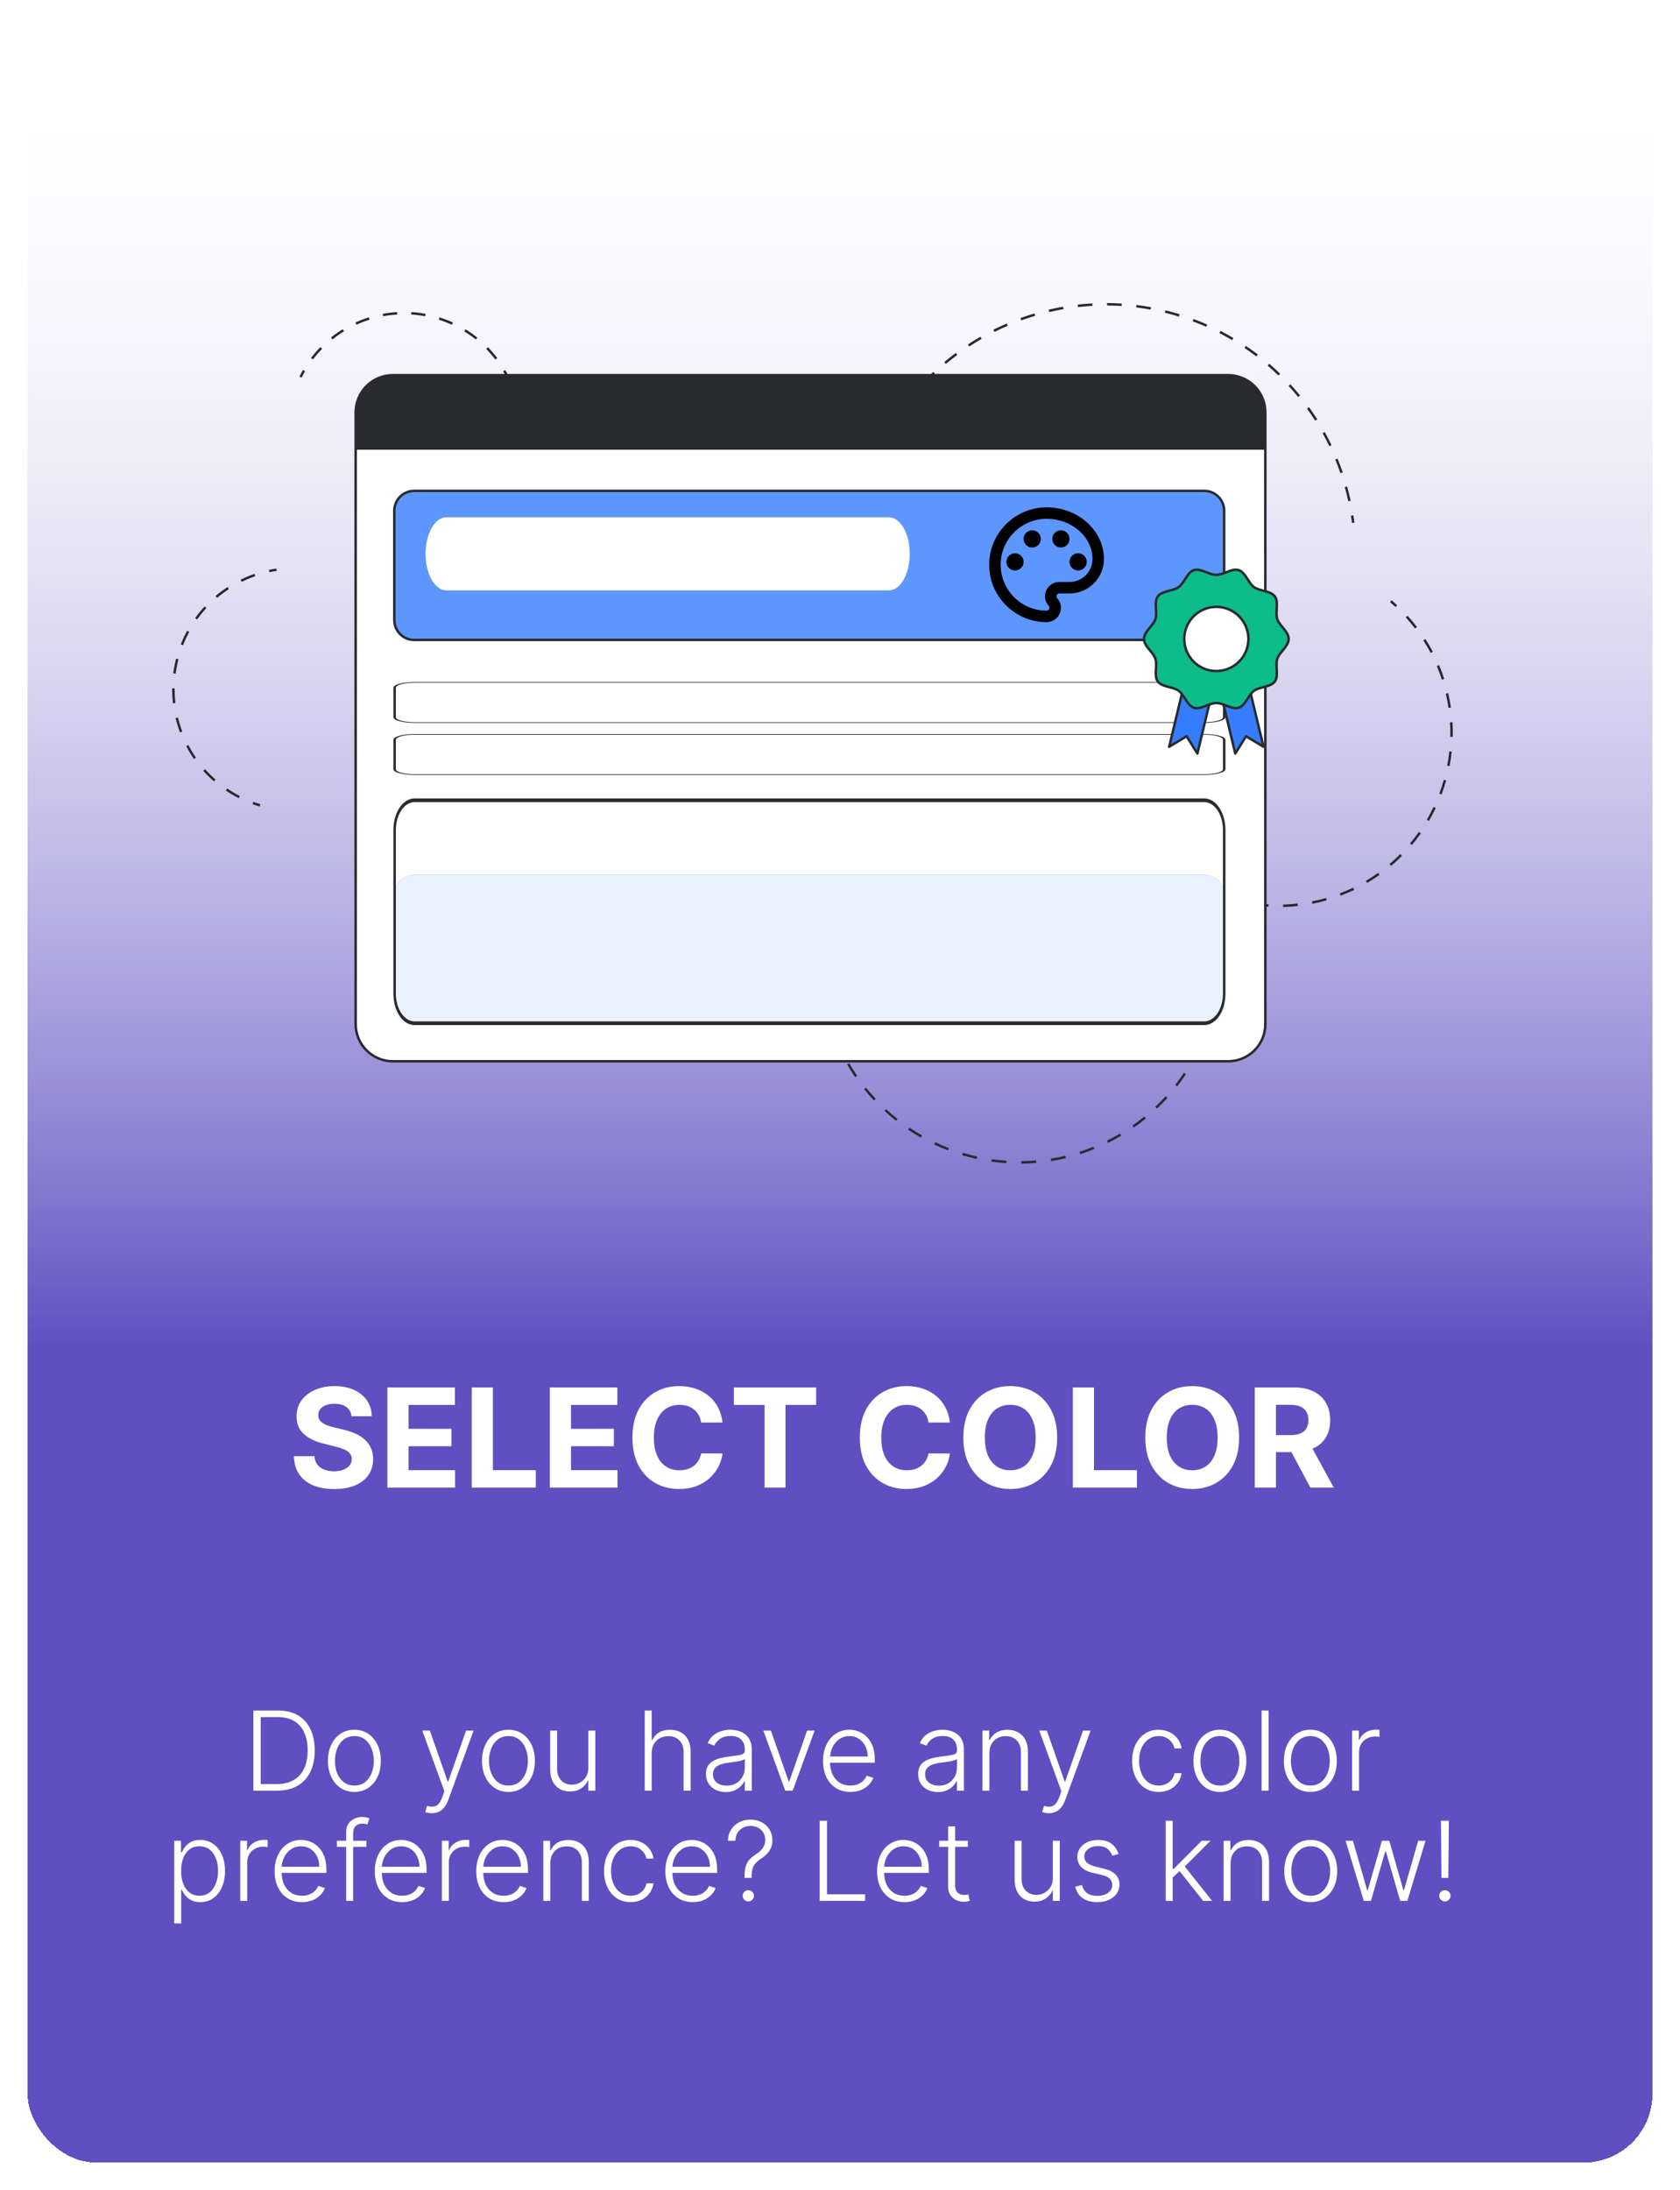 <svg width="244" height="318" viewBox="0 0 244 318" fill="none" xmlns="http://www.w3.org/2000/svg">
<g filter="url(#filter0_d_19_587)">
<rect x="4" width="236" height="310" rx="10" fill="url(#paint0_linear_19_587)" shape-rendering="crispEdges"/>
<path d="M51.051 201.638C50.995 201.065 50.751 200.62 50.32 200.303C49.889 199.985 49.304 199.827 48.566 199.827C48.064 199.827 47.64 199.898 47.294 200.04C46.949 200.177 46.683 200.369 46.499 200.615C46.319 200.861 46.229 201.141 46.229 201.453C46.219 201.714 46.274 201.941 46.392 202.135C46.515 202.329 46.683 202.497 46.897 202.639C47.11 202.777 47.356 202.897 47.635 203.001C47.914 203.101 48.213 203.186 48.53 203.257L49.837 203.57C50.471 203.712 51.054 203.901 51.584 204.138C52.114 204.375 52.574 204.666 52.962 205.011C53.35 205.357 53.651 205.764 53.864 206.233C54.082 206.702 54.193 207.239 54.198 207.845C54.193 208.735 53.966 209.507 53.516 210.161C53.071 210.809 52.427 211.313 51.584 211.673C50.746 212.028 49.735 212.206 48.551 212.206C47.377 212.206 46.354 212.026 45.483 211.666C44.617 211.306 43.94 210.774 43.452 210.068C42.969 209.358 42.716 208.48 42.692 207.433H45.668C45.701 207.921 45.841 208.328 46.087 208.655C46.338 208.977 46.672 209.221 47.088 209.386C47.51 209.547 47.986 209.628 48.516 209.628C49.037 209.628 49.489 209.552 49.872 209.401C50.261 209.249 50.561 209.038 50.774 208.768C50.987 208.499 51.094 208.188 51.094 207.838C51.094 207.511 50.997 207.237 50.803 207.014C50.613 206.792 50.334 206.602 49.965 206.446C49.6 206.29 49.153 206.148 48.622 206.02L47.038 205.622C45.812 205.324 44.844 204.857 44.134 204.223C43.423 203.589 43.071 202.734 43.075 201.659C43.071 200.778 43.305 200.009 43.779 199.351C44.257 198.693 44.913 198.179 45.746 197.81C46.579 197.44 47.526 197.256 48.587 197.256C49.666 197.256 50.609 197.44 51.413 197.81C52.223 198.179 52.853 198.693 53.303 199.351C53.752 200.009 53.985 200.771 53.999 201.638H51.051ZM56.266 212V197.455H66.067V199.99H59.341V203.456H65.563V205.991H59.341V209.464H66.096V212H56.266ZM68.512 212V197.455H71.588V209.464H77.823V212H68.512ZM79.86 212V197.455H89.661V199.99H82.935V203.456H89.157V205.991H82.935V209.464H89.689V212H79.86ZM104.94 202.547H101.829C101.772 202.144 101.656 201.787 101.481 201.474C101.306 201.157 101.081 200.887 100.806 200.665C100.532 200.442 100.214 200.272 99.855 200.153C99.499 200.035 99.114 199.976 98.697 199.976C97.944 199.976 97.288 200.163 96.73 200.537C96.171 200.906 95.738 201.446 95.43 202.156C95.122 202.862 94.968 203.719 94.968 204.727C94.968 205.764 95.122 206.635 95.43 207.341C95.742 208.046 96.178 208.579 96.737 208.939C97.295 209.299 97.942 209.479 98.676 209.479C99.088 209.479 99.469 209.424 99.819 209.315C100.174 209.206 100.489 209.048 100.764 208.839C101.038 208.626 101.266 208.368 101.445 208.065C101.63 207.762 101.758 207.417 101.829 207.028L104.94 207.043C104.859 207.71 104.658 208.354 104.336 208.974C104.019 209.59 103.59 210.142 103.051 210.629C102.516 211.112 101.876 211.496 101.133 211.78C100.394 212.059 99.559 212.199 98.626 212.199C97.329 212.199 96.168 211.905 95.146 211.318C94.128 210.731 93.323 209.881 92.731 208.768C92.144 207.656 91.85 206.309 91.85 204.727C91.85 203.141 92.149 201.792 92.745 200.679C93.342 199.566 94.151 198.719 95.174 198.136C96.197 197.549 97.347 197.256 98.626 197.256C99.469 197.256 100.25 197.374 100.97 197.611C101.694 197.848 102.336 198.193 102.894 198.648C103.453 199.098 103.908 199.649 104.258 200.303C104.613 200.956 104.84 201.704 104.94 202.547ZM106.591 199.99V197.455H118.537V199.99H114.084V212H111.044V199.99H106.591ZM137.967 202.547H134.856C134.8 202.144 134.684 201.787 134.508 201.474C134.333 201.157 134.108 200.887 133.834 200.665C133.559 200.442 133.242 200.272 132.882 200.153C132.527 200.035 132.141 199.976 131.724 199.976C130.971 199.976 130.316 200.163 129.757 200.537C129.198 200.906 128.765 201.446 128.457 202.156C128.149 202.862 127.996 203.719 127.996 204.727C127.996 205.764 128.149 206.635 128.457 207.341C128.77 208.046 129.205 208.579 129.764 208.939C130.323 209.299 130.969 209.479 131.703 209.479C132.115 209.479 132.496 209.424 132.846 209.315C133.202 209.206 133.516 209.048 133.791 208.839C134.066 208.626 134.293 208.368 134.473 208.065C134.657 207.762 134.785 207.417 134.856 207.028L137.967 207.043C137.887 207.71 137.685 208.354 137.363 208.974C137.046 209.59 136.618 210.142 136.078 210.629C135.543 211.112 134.904 211.496 134.16 211.78C133.422 212.059 132.586 212.199 131.653 212.199C130.356 212.199 129.196 211.905 128.173 211.318C127.155 210.731 126.35 209.881 125.758 208.768C125.171 207.656 124.878 206.309 124.878 204.727C124.878 203.141 125.176 201.792 125.773 200.679C126.369 199.566 127.179 198.719 128.202 198.136C129.224 197.549 130.375 197.256 131.653 197.256C132.496 197.256 133.277 197.374 133.997 197.611C134.721 197.848 135.363 198.193 135.922 198.648C136.48 199.098 136.935 199.649 137.285 200.303C137.64 200.956 137.868 201.704 137.967 202.547ZM153.539 204.727C153.539 206.313 153.238 207.663 152.637 208.776C152.04 209.888 151.226 210.738 150.194 211.325C149.166 211.908 148.011 212.199 146.728 212.199C145.435 212.199 144.275 211.905 143.248 211.318C142.22 210.731 141.408 209.881 140.812 208.768C140.215 207.656 139.917 206.309 139.917 204.727C139.917 203.141 140.215 201.792 140.812 200.679C141.408 199.566 142.22 198.719 143.248 198.136C144.275 197.549 145.435 197.256 146.728 197.256C148.011 197.256 149.166 197.549 150.194 198.136C151.226 198.719 152.04 199.566 152.637 200.679C153.238 201.792 153.539 203.141 153.539 204.727ZM150.421 204.727C150.421 203.7 150.267 202.833 149.959 202.128C149.656 201.422 149.228 200.887 148.674 200.523C148.12 200.158 147.471 199.976 146.728 199.976C145.984 199.976 145.336 200.158 144.782 200.523C144.228 200.887 143.797 201.422 143.489 202.128C143.186 202.833 143.035 203.7 143.035 204.727C143.035 205.755 143.186 206.621 143.489 207.327C143.797 208.032 144.228 208.567 144.782 208.932C145.336 209.296 145.984 209.479 146.728 209.479C147.471 209.479 148.12 209.296 148.674 208.932C149.228 208.567 149.656 208.032 149.959 207.327C150.267 206.621 150.421 205.755 150.421 204.727ZM155.817 212V197.455H158.892V209.464H165.128V212H155.817ZM179.965 204.727C179.965 206.313 179.664 207.663 179.063 208.776C178.466 209.888 177.652 210.738 176.619 211.325C175.592 211.908 174.437 212.199 173.154 212.199C171.861 212.199 170.701 211.905 169.673 211.318C168.646 210.731 167.834 209.881 167.237 208.768C166.641 207.656 166.343 206.309 166.343 204.727C166.343 203.141 166.641 201.792 167.237 200.679C167.834 199.566 168.646 198.719 169.673 198.136C170.701 197.549 171.861 197.256 173.154 197.256C174.437 197.256 175.592 197.549 176.619 198.136C177.652 198.719 178.466 199.566 179.063 200.679C179.664 201.792 179.965 203.141 179.965 204.727ZM176.847 204.727C176.847 203.7 176.693 202.833 176.385 202.128C176.082 201.422 175.654 200.887 175.1 200.523C174.546 200.158 173.897 199.976 173.154 199.976C172.41 199.976 171.762 200.158 171.208 200.523C170.654 200.887 170.223 201.422 169.915 202.128C169.612 202.833 169.46 203.7 169.46 204.727C169.46 205.755 169.612 206.621 169.915 207.327C170.223 208.032 170.654 208.567 171.208 208.932C171.762 209.296 172.41 209.479 173.154 209.479C173.897 209.479 174.546 209.296 175.1 208.932C175.654 208.567 176.082 208.032 176.385 207.327C176.693 206.621 176.847 205.755 176.847 204.727ZM182.243 212V197.455H187.981C189.08 197.455 190.017 197.651 190.794 198.044C191.575 198.432 192.169 198.984 192.577 199.699C192.988 200.409 193.194 201.245 193.194 202.206C193.194 203.172 192.986 204.003 192.569 204.699C192.153 205.39 191.549 205.92 190.758 206.29C189.972 206.659 189.021 206.844 187.903 206.844H184.061V204.372H187.406C187.993 204.372 188.481 204.292 188.869 204.131C189.257 203.97 189.546 203.728 189.736 203.406C189.93 203.084 190.027 202.684 190.027 202.206C190.027 201.723 189.93 201.316 189.736 200.984C189.546 200.653 189.255 200.402 188.862 200.232C188.474 200.056 187.984 199.969 187.392 199.969H185.318V212H182.243ZM190.098 205.381L193.713 212H190.318L186.781 205.381H190.098Z" fill="white"/>
<path d="M40.212 256H36.803V244.364H40.417C41.527 244.364 42.476 244.595 43.264 245.057C44.055 245.519 44.661 246.182 45.082 247.045C45.502 247.909 45.712 248.945 45.712 250.153C45.712 251.373 45.496 252.42 45.065 253.295C44.637 254.167 44.012 254.835 43.19 255.301C42.371 255.767 41.379 256 40.212 256ZM37.866 255.045H40.15C41.15 255.045 41.987 254.848 42.661 254.455C43.336 254.061 43.841 253.498 44.178 252.767C44.515 252.036 44.684 251.165 44.684 250.153C44.68 249.15 44.514 248.286 44.184 247.562C43.858 246.839 43.373 246.284 42.729 245.898C42.089 245.511 41.298 245.318 40.354 245.318H37.866V255.045ZM51.469 256.182C50.716 256.182 50.049 255.991 49.469 255.608C48.894 255.225 48.443 254.697 48.117 254.023C47.791 253.345 47.629 252.562 47.629 251.676C47.629 250.782 47.791 249.996 48.117 249.318C48.443 248.636 48.894 248.106 49.469 247.727C50.049 247.345 50.716 247.153 51.469 247.153C52.223 247.153 52.888 247.345 53.464 247.727C54.039 248.11 54.49 248.64 54.816 249.318C55.146 249.996 55.31 250.782 55.31 251.676C55.31 252.562 55.148 253.345 54.822 254.023C54.496 254.697 54.043 255.225 53.464 255.608C52.888 255.991 52.223 256.182 51.469 256.182ZM51.469 255.256C52.075 255.256 52.589 255.093 53.009 254.767C53.43 254.441 53.748 254.008 53.964 253.466C54.184 252.924 54.293 252.328 54.293 251.676C54.293 251.025 54.184 250.426 53.964 249.881C53.748 249.335 53.43 248.898 53.009 248.568C52.589 248.239 52.075 248.074 51.469 248.074C50.867 248.074 50.354 248.239 49.93 248.568C49.509 248.898 49.189 249.335 48.969 249.881C48.754 250.426 48.646 251.025 48.646 251.676C48.646 252.328 48.754 252.924 48.969 253.466C49.189 254.008 49.509 254.441 49.93 254.767C50.35 255.093 50.863 255.256 51.469 255.256ZM62.735 259.273C62.534 259.273 62.347 259.254 62.173 259.216C61.998 259.178 61.86 259.136 61.758 259.091L62.031 258.199C62.375 258.305 62.682 258.343 62.951 258.312C63.22 258.286 63.459 258.165 63.667 257.949C63.875 257.737 64.061 257.411 64.224 256.972L64.542 256.085L61.332 247.273H62.428L65.019 254.665H65.099L67.69 247.273H68.786L65.093 257.381C64.938 257.801 64.746 258.152 64.519 258.432C64.292 258.716 64.029 258.926 63.729 259.062C63.434 259.203 63.102 259.273 62.735 259.273ZM73.844 256.182C73.091 256.182 72.424 255.991 71.844 255.608C71.269 255.225 70.818 254.697 70.492 254.023C70.166 253.345 70.004 252.562 70.004 251.676C70.004 250.782 70.166 249.996 70.492 249.318C70.818 248.636 71.269 248.106 71.844 247.727C72.424 247.345 73.091 247.153 73.844 247.153C74.598 247.153 75.263 247.345 75.839 247.727C76.415 248.11 76.865 248.64 77.191 249.318C77.521 249.996 77.685 250.782 77.685 251.676C77.685 252.562 77.522 253.345 77.197 254.023C76.871 254.697 76.418 255.225 75.839 255.608C75.263 255.991 74.598 256.182 73.844 256.182ZM73.844 255.256C74.451 255.256 74.964 255.093 75.384 254.767C75.805 254.441 76.123 254.008 76.339 253.466C76.558 252.924 76.668 252.328 76.668 251.676C76.668 251.025 76.558 250.426 76.339 249.881C76.123 249.335 75.805 248.898 75.384 248.568C74.964 248.239 74.451 248.074 73.844 248.074C73.242 248.074 72.729 248.239 72.305 248.568C71.884 248.898 71.564 249.335 71.344 249.881C71.129 250.426 71.021 251.025 71.021 251.676C71.021 252.328 71.129 252.924 71.344 253.466C71.564 254.008 71.884 254.441 72.305 254.767C72.725 255.093 73.238 255.256 73.844 255.256ZM85.451 252.665V247.273H86.462V256H85.451V254.551H85.371C85.167 254.998 84.843 255.371 84.4 255.67C83.957 255.966 83.415 256.114 82.775 256.114C82.218 256.114 81.724 255.992 81.292 255.75C80.86 255.504 80.521 255.144 80.275 254.67C80.029 254.197 79.906 253.616 79.906 252.926V247.273H80.917V252.864C80.917 253.545 81.118 254.095 81.519 254.511C81.921 254.924 82.436 255.131 83.065 255.131C83.459 255.131 83.837 255.036 84.201 254.847C84.565 254.657 84.864 254.381 85.099 254.017C85.334 253.65 85.451 253.199 85.451 252.665ZM94.651 250.545V256H93.64V244.364H94.651V248.642H94.742C94.947 248.191 95.263 247.831 95.691 247.562C96.123 247.294 96.668 247.159 97.327 247.159C97.918 247.159 98.437 247.28 98.884 247.523C99.331 247.765 99.68 248.123 99.93 248.597C100.18 249.07 100.305 249.653 100.305 250.347V256H99.288V250.409C99.288 249.689 99.087 249.123 98.685 248.71C98.288 248.294 97.75 248.085 97.072 248.085C96.606 248.085 96.191 248.184 95.827 248.381C95.464 248.578 95.176 248.862 94.964 249.233C94.755 249.6 94.651 250.038 94.651 250.545ZM105.406 256.199C104.879 256.199 104.398 256.097 103.962 255.892C103.527 255.684 103.18 255.384 102.923 254.994C102.665 254.6 102.536 254.123 102.536 253.562C102.536 253.131 102.618 252.767 102.781 252.472C102.943 252.176 103.174 251.934 103.474 251.744C103.773 251.555 104.127 251.405 104.536 251.295C104.945 251.186 105.396 251.1 105.888 251.04C106.377 250.979 106.79 250.926 107.127 250.881C107.468 250.835 107.728 250.763 107.906 250.665C108.084 250.566 108.173 250.407 108.173 250.188V249.983C108.173 249.388 107.995 248.92 107.638 248.58C107.286 248.235 106.779 248.062 106.116 248.062C105.487 248.062 104.974 248.201 104.576 248.477C104.182 248.754 103.906 249.08 103.746 249.455L102.786 249.108C102.983 248.631 103.256 248.25 103.604 247.966C103.953 247.678 104.343 247.472 104.775 247.347C105.207 247.218 105.644 247.153 106.087 247.153C106.421 247.153 106.767 247.197 107.127 247.284C107.491 247.371 107.828 247.523 108.138 247.739C108.449 247.951 108.701 248.248 108.894 248.631C109.087 249.009 109.184 249.491 109.184 250.074V256H108.173V254.619H108.11C107.989 254.877 107.809 255.127 107.57 255.369C107.332 255.612 107.032 255.811 106.673 255.966C106.313 256.121 105.89 256.199 105.406 256.199ZM105.542 255.273C106.08 255.273 106.546 255.153 106.94 254.915C107.334 254.676 107.637 254.36 107.849 253.966C108.065 253.568 108.173 253.131 108.173 252.653V251.392C108.097 251.464 107.97 251.528 107.792 251.585C107.618 251.642 107.415 251.693 107.184 251.739C106.957 251.78 106.729 251.816 106.502 251.847C106.275 251.877 106.07 251.903 105.888 251.926C105.396 251.987 104.976 252.081 104.627 252.21C104.279 252.339 104.012 252.517 103.826 252.744C103.64 252.968 103.548 253.256 103.548 253.608C103.548 254.138 103.737 254.549 104.116 254.841C104.495 255.129 104.97 255.273 105.542 255.273ZM118.317 247.273L115.13 256H114.05L110.863 247.273H111.96L114.55 254.665H114.63L117.221 247.273H118.317ZM123.512 256.182C122.698 256.182 121.993 255.992 121.398 255.614C120.804 255.231 120.344 254.703 120.018 254.028C119.696 253.35 119.535 252.57 119.535 251.688C119.535 250.809 119.696 250.028 120.018 249.347C120.344 248.661 120.792 248.125 121.364 247.739C121.94 247.348 122.605 247.153 123.359 247.153C123.832 247.153 124.289 247.241 124.728 247.415C125.167 247.585 125.561 247.848 125.91 248.205C126.262 248.557 126.54 249.002 126.745 249.54C126.95 250.074 127.052 250.706 127.052 251.438V251.938H120.234V251.045H126.018C126.018 250.485 125.904 249.981 125.677 249.534C125.453 249.083 125.141 248.727 124.739 248.466C124.342 248.205 123.881 248.074 123.359 248.074C122.806 248.074 122.319 248.222 121.898 248.517C121.478 248.812 121.148 249.203 120.91 249.688C120.675 250.172 120.556 250.703 120.552 251.278V251.812C120.552 252.506 120.671 253.112 120.91 253.631C121.152 254.146 121.495 254.545 121.938 254.83C122.381 255.114 122.906 255.256 123.512 255.256C123.925 255.256 124.287 255.191 124.597 255.062C124.912 254.934 125.175 254.761 125.387 254.545C125.603 254.326 125.766 254.085 125.876 253.824L126.836 254.136C126.703 254.504 126.486 254.843 126.183 255.153C125.883 255.464 125.508 255.714 125.058 255.903C124.611 256.089 124.095 256.182 123.512 256.182ZM136.218 256.199C135.692 256.199 135.21 256.097 134.775 255.892C134.339 255.684 133.993 255.384 133.735 254.994C133.478 254.6 133.349 254.123 133.349 253.562C133.349 253.131 133.43 252.767 133.593 252.472C133.756 252.176 133.987 251.934 134.286 251.744C134.585 251.555 134.94 251.405 135.349 251.295C135.758 251.186 136.209 251.1 136.701 251.04C137.19 250.979 137.603 250.926 137.94 250.881C138.281 250.835 138.54 250.763 138.718 250.665C138.896 250.566 138.985 250.407 138.985 250.188V249.983C138.985 249.388 138.807 248.92 138.451 248.58C138.099 248.235 137.591 248.062 136.928 248.062C136.299 248.062 135.786 248.201 135.388 248.477C134.995 248.754 134.718 249.08 134.559 249.455L133.599 249.108C133.796 248.631 134.068 248.25 134.417 247.966C134.765 247.678 135.156 247.472 135.587 247.347C136.019 247.218 136.457 247.153 136.9 247.153C137.233 247.153 137.58 247.197 137.94 247.284C138.303 247.371 138.64 247.523 138.951 247.739C139.262 247.951 139.513 248.248 139.707 248.631C139.9 249.009 139.996 249.491 139.996 250.074V256H138.985V254.619H138.923C138.801 254.877 138.621 255.127 138.383 255.369C138.144 255.612 137.845 255.811 137.485 255.966C137.125 256.121 136.703 256.199 136.218 256.199ZM136.354 255.273C136.892 255.273 137.358 255.153 137.752 254.915C138.146 254.676 138.449 254.36 138.661 253.966C138.877 253.568 138.985 253.131 138.985 252.653V251.392C138.909 251.464 138.782 251.528 138.604 251.585C138.43 251.642 138.228 251.693 137.996 251.739C137.769 251.78 137.542 251.816 137.315 251.847C137.087 251.877 136.883 251.903 136.701 251.926C136.209 251.987 135.788 252.081 135.44 252.21C135.091 252.339 134.824 252.517 134.638 252.744C134.453 252.968 134.36 253.256 134.36 253.608C134.36 254.138 134.549 254.549 134.928 254.841C135.307 255.129 135.782 255.273 136.354 255.273ZM143.698 250.545V256H142.687V247.273H143.67V248.642H143.761C143.965 248.195 144.283 247.837 144.715 247.568C145.151 247.295 145.689 247.159 146.329 247.159C146.916 247.159 147.431 247.282 147.874 247.528C148.321 247.771 148.668 248.129 148.914 248.602C149.164 249.076 149.289 249.657 149.289 250.347V256H148.278V250.409C148.278 249.693 148.077 249.127 147.675 248.71C147.278 248.294 146.744 248.085 146.073 248.085C145.615 248.085 145.208 248.184 144.852 248.381C144.496 248.578 144.213 248.862 144.005 249.233C143.8 249.6 143.698 250.038 143.698 250.545ZM152.344 259.273C152.144 259.273 151.956 259.254 151.782 259.216C151.608 259.178 151.469 259.136 151.367 259.091L151.64 258.199C151.985 258.305 152.291 258.343 152.56 258.312C152.829 258.286 153.068 258.165 153.276 257.949C153.485 257.737 153.67 257.411 153.833 256.972L154.151 256.085L150.941 247.273H152.038L154.629 254.665H154.708L157.299 247.273H158.396L154.702 257.381C154.547 257.801 154.356 258.152 154.129 258.432C153.901 258.716 153.638 258.926 153.339 259.062C153.043 259.203 152.712 259.273 152.344 259.273ZM168.283 256.182C167.503 256.182 166.823 255.987 166.244 255.597C165.668 255.206 165.221 254.672 164.903 253.994C164.585 253.316 164.425 252.544 164.425 251.676C164.425 250.801 164.586 250.023 164.908 249.341C165.234 248.659 165.685 248.125 166.261 247.739C166.836 247.348 167.505 247.153 168.266 247.153C168.85 247.153 169.378 247.267 169.852 247.494C170.325 247.718 170.715 248.034 171.022 248.443C171.333 248.848 171.528 249.322 171.607 249.864H170.585C170.478 249.371 170.223 248.951 169.817 248.602C169.416 248.25 168.905 248.074 168.283 248.074C167.727 248.074 167.234 248.225 166.806 248.528C166.378 248.828 166.043 249.246 165.8 249.784C165.562 250.318 165.442 250.937 165.442 251.642C165.442 252.35 165.56 252.977 165.795 253.523C166.03 254.064 166.359 254.489 166.783 254.795C167.211 255.102 167.711 255.256 168.283 255.256C168.67 255.256 169.022 255.184 169.34 255.04C169.662 254.892 169.931 254.684 170.147 254.415C170.367 254.146 170.514 253.826 170.59 253.455H171.613C171.537 253.981 171.35 254.451 171.05 254.864C170.755 255.273 170.371 255.595 169.897 255.83C169.427 256.064 168.889 256.182 168.283 256.182ZM177.173 256.182C176.419 256.182 175.752 255.991 175.173 255.608C174.597 255.225 174.146 254.697 173.82 254.023C173.495 253.345 173.332 252.562 173.332 251.676C173.332 250.782 173.495 249.996 173.82 249.318C174.146 248.636 174.597 248.106 175.173 247.727C175.752 247.345 176.419 247.153 177.173 247.153C177.926 247.153 178.591 247.345 179.167 247.727C179.743 248.11 180.193 248.64 180.519 249.318C180.849 249.996 181.013 250.782 181.013 251.676C181.013 252.562 180.851 253.345 180.525 254.023C180.199 254.697 179.746 255.225 179.167 255.608C178.591 255.991 177.926 256.182 177.173 256.182ZM177.173 255.256C177.779 255.256 178.292 255.093 178.712 254.767C179.133 254.441 179.451 254.008 179.667 253.466C179.887 252.924 179.996 252.328 179.996 251.676C179.996 251.025 179.887 250.426 179.667 249.881C179.451 249.335 179.133 248.898 178.712 248.568C178.292 248.239 177.779 248.074 177.173 248.074C176.57 248.074 176.057 248.239 175.633 248.568C175.212 248.898 174.892 249.335 174.673 249.881C174.457 250.426 174.349 251.025 174.349 251.676C174.349 252.328 174.457 252.924 174.673 253.466C174.892 254.008 175.212 254.441 175.633 254.767C176.053 255.093 176.567 255.256 177.173 255.256ZM184.245 244.364V256H183.234V244.364H184.245ZM190.313 256.182C189.559 256.182 188.893 255.991 188.313 255.608C187.737 255.225 187.287 254.697 186.961 254.023C186.635 253.345 186.472 252.562 186.472 251.676C186.472 250.782 186.635 249.996 186.961 249.318C187.287 248.636 187.737 248.106 188.313 247.727C188.893 247.345 189.559 247.153 190.313 247.153C191.067 247.153 191.732 247.345 192.308 247.727C192.883 248.11 193.334 248.64 193.66 249.318C193.989 249.996 194.154 250.782 194.154 251.676C194.154 252.562 193.991 253.345 193.665 254.023C193.34 254.697 192.887 255.225 192.308 255.608C191.732 255.991 191.067 256.182 190.313 256.182ZM190.313 255.256C190.919 255.256 191.433 255.093 191.853 254.767C192.273 254.441 192.592 254.008 192.808 253.466C193.027 252.924 193.137 252.328 193.137 251.676C193.137 251.025 193.027 250.426 192.808 249.881C192.592 249.335 192.273 248.898 191.853 248.568C191.433 248.239 190.919 248.074 190.313 248.074C189.711 248.074 189.198 248.239 188.773 248.568C188.353 248.898 188.033 249.335 187.813 249.881C187.597 250.426 187.489 251.025 187.489 251.676C187.489 252.328 187.597 252.924 187.813 253.466C188.033 254.008 188.353 254.441 188.773 254.767C189.194 255.093 189.707 255.256 190.313 255.256ZM196.374 256V247.273H197.357V248.614H197.431C197.605 248.174 197.908 247.82 198.34 247.551C198.776 247.278 199.268 247.142 199.817 247.142C199.901 247.142 199.994 247.144 200.096 247.148C200.198 247.152 200.283 247.155 200.352 247.159V248.188C200.306 248.18 200.227 248.169 200.113 248.153C199.999 248.138 199.876 248.131 199.744 248.131C199.289 248.131 198.884 248.227 198.528 248.42C198.175 248.61 197.897 248.873 197.692 249.21C197.488 249.547 197.386 249.932 197.386 250.364V256H196.374ZM25.304 275.273V263.273H26.287V264.938H26.406C26.527 264.676 26.694 264.409 26.906 264.136C27.118 263.86 27.399 263.627 27.747 263.438C28.099 263.248 28.543 263.153 29.077 263.153C29.796 263.153 30.425 263.343 30.963 263.722C31.505 264.097 31.925 264.623 32.224 265.301C32.528 265.975 32.679 266.761 32.679 267.659C32.679 268.561 32.528 269.35 32.224 270.028C31.925 270.706 31.505 271.235 30.963 271.614C30.425 271.992 29.8 272.182 29.088 272.182C28.562 272.182 28.12 272.087 27.764 271.898C27.412 271.708 27.126 271.475 26.906 271.199C26.69 270.919 26.524 270.646 26.406 270.381H26.315V275.273H25.304ZM26.304 267.642C26.304 268.347 26.408 268.972 26.616 269.517C26.829 270.059 27.132 270.485 27.526 270.795C27.923 271.102 28.404 271.256 28.969 271.256C29.548 271.256 30.037 271.097 30.435 270.778C30.836 270.456 31.141 270.023 31.349 269.477C31.562 268.932 31.668 268.32 31.668 267.642C31.668 266.972 31.563 266.367 31.355 265.83C31.151 265.292 30.848 264.866 30.446 264.551C30.044 264.233 29.552 264.074 28.969 264.074C28.401 264.074 27.918 264.227 27.52 264.534C27.122 264.837 26.819 265.258 26.611 265.795C26.406 266.33 26.304 266.945 26.304 267.642ZM34.898 272V263.273H35.881V264.614H35.955C36.129 264.174 36.432 263.82 36.864 263.551C37.299 263.278 37.792 263.142 38.341 263.142C38.424 263.142 38.517 263.144 38.619 263.148C38.722 263.152 38.807 263.155 38.875 263.159V264.188C38.83 264.18 38.75 264.169 38.636 264.153C38.523 264.138 38.4 264.131 38.267 264.131C37.812 264.131 37.407 264.227 37.051 264.42C36.699 264.61 36.42 264.873 36.216 265.21C36.011 265.547 35.909 265.932 35.909 266.364V272H34.898ZM43.864 272.182C43.049 272.182 42.345 271.992 41.75 271.614C41.155 271.231 40.695 270.703 40.369 270.028C40.047 269.35 39.886 268.57 39.886 267.688C39.886 266.809 40.047 266.028 40.369 265.347C40.695 264.661 41.144 264.125 41.716 263.739C42.292 263.348 42.956 263.153 43.71 263.153C44.184 263.153 44.64 263.241 45.08 263.415C45.519 263.585 45.913 263.848 46.261 264.205C46.614 264.557 46.892 265.002 47.097 265.54C47.301 266.074 47.403 266.706 47.403 267.438V267.938H40.585V267.045H46.369C46.369 266.485 46.256 265.981 46.028 265.534C45.805 265.083 45.492 264.727 45.091 264.466C44.693 264.205 44.233 264.074 43.71 264.074C43.157 264.074 42.67 264.222 42.25 264.517C41.83 264.812 41.5 265.203 41.261 265.688C41.026 266.172 40.907 266.703 40.903 267.278V267.812C40.903 268.506 41.023 269.112 41.261 269.631C41.504 270.146 41.847 270.545 42.29 270.83C42.733 271.114 43.258 271.256 43.864 271.256C44.276 271.256 44.638 271.191 44.949 271.062C45.263 270.934 45.526 270.761 45.739 270.545C45.955 270.326 46.117 270.085 46.227 269.824L47.188 270.136C47.055 270.504 46.837 270.843 46.534 271.153C46.235 271.464 45.86 271.714 45.409 271.903C44.962 272.089 44.447 272.182 43.864 272.182ZM53.223 263.273V264.153H48.933V263.273H53.223ZM50.274 272V261.994C50.274 261.525 50.382 261.129 50.598 260.807C50.818 260.485 51.104 260.241 51.456 260.074C51.808 259.907 52.181 259.824 52.575 259.824C52.84 259.824 53.06 259.847 53.234 259.892C53.412 259.934 53.553 259.975 53.655 260.017L53.359 260.903C53.284 260.881 53.191 260.854 53.081 260.824C52.971 260.794 52.833 260.778 52.666 260.778C52.227 260.778 51.888 260.902 51.649 261.148C51.41 261.394 51.291 261.746 51.291 262.205L51.285 272H50.274ZM58.41 272.182C57.596 272.182 56.892 271.992 56.297 271.614C55.702 271.231 55.242 270.703 54.916 270.028C54.594 269.35 54.433 268.57 54.433 267.688C54.433 266.809 54.594 266.028 54.916 265.347C55.242 264.661 55.691 264.125 56.263 263.739C56.839 263.348 57.503 263.153 58.257 263.153C58.731 263.153 59.187 263.241 59.626 263.415C60.066 263.585 60.46 263.848 60.808 264.205C61.16 264.557 61.439 265.002 61.644 265.54C61.848 266.074 61.95 266.706 61.95 267.438V267.938H55.132V267.045H60.916C60.916 266.485 60.803 265.981 60.575 265.534C60.352 265.083 60.039 264.727 59.638 264.466C59.24 264.205 58.78 264.074 58.257 264.074C57.704 264.074 57.217 264.222 56.797 264.517C56.376 264.812 56.047 265.203 55.808 265.688C55.573 266.172 55.454 266.703 55.45 267.278V267.812C55.45 268.506 55.57 269.112 55.808 269.631C56.051 270.146 56.394 270.545 56.837 270.83C57.28 271.114 57.804 271.256 58.41 271.256C58.823 271.256 59.185 271.191 59.496 271.062C59.81 270.934 60.073 270.761 60.285 270.545C60.501 270.326 60.664 270.085 60.774 269.824L61.734 270.136C61.602 270.504 61.384 270.843 61.081 271.153C60.782 271.464 60.407 271.714 59.956 271.903C59.509 272.089 58.994 272.182 58.41 272.182ZM64.179 272V263.273H65.162V264.614H65.236C65.41 264.174 65.713 263.82 66.145 263.551C66.581 263.278 67.073 263.142 67.622 263.142C67.706 263.142 67.798 263.144 67.901 263.148C68.003 263.152 68.088 263.155 68.156 263.159V264.188C68.111 264.18 68.031 264.169 67.918 264.153C67.804 264.138 67.681 264.131 67.548 264.131C67.094 264.131 66.688 264.227 66.332 264.42C65.98 264.61 65.702 264.873 65.497 265.21C65.293 265.547 65.19 265.932 65.19 266.364V272H64.179ZM73.145 272.182C72.331 272.182 71.626 271.992 71.031 271.614C70.437 271.231 69.976 270.703 69.651 270.028C69.329 269.35 69.168 268.57 69.168 267.688C69.168 266.809 69.329 266.028 69.651 265.347C69.976 264.661 70.425 264.125 70.997 263.739C71.573 263.348 72.238 263.153 72.992 263.153C73.465 263.153 73.921 263.241 74.361 263.415C74.8 263.585 75.194 263.848 75.543 264.205C75.895 264.557 76.173 265.002 76.378 265.54C76.582 266.074 76.685 266.706 76.685 267.438V267.938H69.867V267.045H75.651C75.651 266.485 75.537 265.981 75.31 265.534C75.086 265.083 74.774 264.727 74.372 264.466C73.974 264.205 73.514 264.074 72.992 264.074C72.438 264.074 71.952 264.222 71.531 264.517C71.111 264.812 70.781 265.203 70.543 265.688C70.308 266.172 70.188 266.703 70.185 267.278V267.812C70.185 268.506 70.304 269.112 70.543 269.631C70.785 270.146 71.128 270.545 71.571 270.83C72.014 271.114 72.539 271.256 73.145 271.256C73.558 271.256 73.919 271.191 74.23 271.062C74.544 270.934 74.808 270.761 75.02 270.545C75.236 270.326 75.399 270.085 75.508 269.824L76.469 270.136C76.336 270.504 76.118 270.843 75.815 271.153C75.516 271.464 75.141 271.714 74.69 271.903C74.243 272.089 73.728 272.182 73.145 272.182ZM79.925 266.545V272H78.913V263.273H79.896V264.642H79.987C80.192 264.195 80.51 263.837 80.942 263.568C81.377 263.295 81.915 263.159 82.555 263.159C83.142 263.159 83.658 263.282 84.101 263.528C84.548 263.771 84.894 264.129 85.141 264.602C85.391 265.076 85.516 265.657 85.516 266.347V272H84.504V266.409C84.504 265.693 84.303 265.127 83.902 264.71C83.504 264.294 82.97 264.085 82.3 264.085C81.841 264.085 81.434 264.184 81.078 264.381C80.722 264.578 80.44 264.862 80.231 265.233C80.027 265.6 79.925 266.038 79.925 266.545ZM91.588 272.182C90.808 272.182 90.128 271.987 89.548 271.597C88.972 271.206 88.526 270.672 88.207 269.994C87.889 269.316 87.73 268.544 87.73 267.676C87.73 266.801 87.891 266.023 88.213 265.341C88.539 264.659 88.99 264.125 89.565 263.739C90.141 263.348 90.81 263.153 91.571 263.153C92.154 263.153 92.683 263.267 93.156 263.494C93.63 263.718 94.02 264.034 94.327 264.443C94.637 264.848 94.832 265.322 94.912 265.864H93.889C93.783 265.371 93.528 264.951 93.122 264.602C92.721 264.25 92.209 264.074 91.588 264.074C91.031 264.074 90.539 264.225 90.111 264.528C89.683 264.828 89.347 265.246 89.105 265.784C88.867 266.318 88.747 266.937 88.747 267.642C88.747 268.35 88.865 268.977 89.099 269.523C89.334 270.064 89.664 270.489 90.088 270.795C90.516 271.102 91.016 271.256 91.588 271.256C91.974 271.256 92.327 271.184 92.645 271.04C92.967 270.892 93.236 270.684 93.452 270.415C93.671 270.146 93.819 269.826 93.895 269.455H94.918C94.842 269.981 94.654 270.451 94.355 270.864C94.06 271.273 93.675 271.595 93.202 271.83C92.732 272.064 92.194 272.182 91.588 272.182ZM100.614 272.182C99.799 272.182 99.095 271.992 98.5 271.614C97.905 271.231 97.445 270.703 97.119 270.028C96.797 269.35 96.636 268.57 96.636 267.688C96.636 266.809 96.797 266.028 97.119 265.347C97.445 264.661 97.894 264.125 98.466 263.739C99.042 263.348 99.706 263.153 100.46 263.153C100.934 263.153 101.39 263.241 101.83 263.415C102.269 263.585 102.663 263.848 103.011 264.205C103.364 264.557 103.642 265.002 103.847 265.54C104.051 266.074 104.153 266.706 104.153 267.438V267.938H97.335V267.045H103.119C103.119 266.485 103.006 265.981 102.778 265.534C102.555 265.083 102.242 264.727 101.841 264.466C101.443 264.205 100.983 264.074 100.46 264.074C99.907 264.074 99.421 264.222 99 264.517C98.579 264.812 98.25 265.203 98.011 265.688C97.776 266.172 97.657 266.703 97.653 267.278V267.812C97.653 268.506 97.773 269.112 98.011 269.631C98.254 270.146 98.597 270.545 99.04 270.83C99.483 271.114 100.008 271.256 100.614 271.256C101.027 271.256 101.388 271.191 101.699 271.062C102.013 270.934 102.277 270.761 102.489 270.545C102.705 270.326 102.867 270.085 102.977 269.824L103.938 270.136C103.805 270.504 103.587 270.843 103.284 271.153C102.985 271.464 102.61 271.714 102.159 271.903C101.712 272.089 101.197 272.182 100.614 272.182ZM108.138 268.665V268.358C108.142 267.759 108.208 267.273 108.337 266.898C108.465 266.523 108.655 266.206 108.905 265.949C109.159 265.687 109.473 265.437 109.848 265.199C110.128 265.017 110.363 264.826 110.553 264.625C110.746 264.42 110.892 264.197 110.99 263.955C111.092 263.708 111.143 263.441 111.143 263.153C111.143 262.744 111.047 262.386 110.854 262.08C110.664 261.773 110.407 261.536 110.081 261.369C109.755 261.199 109.393 261.114 108.996 261.114C108.617 261.114 108.263 261.197 107.933 261.364C107.607 261.527 107.34 261.769 107.132 262.091C106.928 262.409 106.816 262.803 106.797 263.273H105.723C105.742 262.648 105.897 262.106 106.189 261.648C106.481 261.189 106.871 260.835 107.359 260.585C107.848 260.331 108.393 260.205 108.996 260.205C109.625 260.205 110.178 260.335 110.655 260.597C111.132 260.854 111.505 261.208 111.774 261.659C112.043 262.106 112.178 262.619 112.178 263.199C112.178 263.581 112.117 263.93 111.996 264.244C111.875 264.559 111.693 264.848 111.45 265.114C111.212 265.379 110.912 265.629 110.553 265.864C110.212 266.091 109.941 266.316 109.74 266.54C109.539 266.763 109.395 267.019 109.308 267.307C109.221 267.591 109.174 267.941 109.166 268.358V268.665H108.138ZM108.683 272.085C108.46 272.085 108.267 272.006 108.104 271.847C107.945 271.684 107.865 271.491 107.865 271.267C107.865 271.04 107.945 270.847 108.104 270.688C108.267 270.528 108.46 270.449 108.683 270.449C108.907 270.449 109.098 270.528 109.257 270.688C109.42 270.847 109.501 271.04 109.501 271.267C109.501 271.415 109.464 271.551 109.388 271.676C109.316 271.801 109.217 271.902 109.092 271.977C108.971 272.049 108.835 272.085 108.683 272.085ZM119.045 272V260.364H120.108V271.045H125.653V272H119.045ZM131.364 272.182C130.549 272.182 129.845 271.992 129.25 271.614C128.655 271.231 128.195 270.703 127.869 270.028C127.547 269.35 127.386 268.57 127.386 267.688C127.386 266.809 127.547 266.028 127.869 265.347C128.195 264.661 128.644 264.125 129.216 263.739C129.792 263.348 130.456 263.153 131.21 263.153C131.684 263.153 132.14 263.241 132.58 263.415C133.019 263.585 133.413 263.848 133.761 264.205C134.114 264.557 134.392 265.002 134.597 265.54C134.801 266.074 134.903 266.706 134.903 267.438V267.938H128.085V267.045H133.869C133.869 266.485 133.756 265.981 133.528 265.534C133.305 265.083 132.992 264.727 132.591 264.466C132.193 264.205 131.733 264.074 131.21 264.074C130.657 264.074 130.17 264.222 129.75 264.517C129.33 264.812 129 265.203 128.761 265.688C128.527 266.172 128.407 266.703 128.403 267.278V267.812C128.403 268.506 128.523 269.112 128.761 269.631C129.004 270.146 129.347 270.545 129.79 270.83C130.233 271.114 130.758 271.256 131.364 271.256C131.777 271.256 132.138 271.191 132.449 271.062C132.763 270.934 133.027 270.761 133.239 270.545C133.455 270.326 133.617 270.085 133.727 269.824L134.688 270.136C134.555 270.504 134.337 270.843 134.034 271.153C133.735 271.464 133.36 271.714 132.909 271.903C132.462 272.089 131.947 272.182 131.364 272.182ZM140.57 263.273V264.153H136.405V263.273H140.57ZM137.706 261.182H138.723V269.722C138.723 270.085 138.786 270.371 138.911 270.58C139.036 270.784 139.198 270.93 139.399 271.017C139.6 271.1 139.814 271.142 140.041 271.142C140.174 271.142 140.287 271.134 140.382 271.119C140.477 271.1 140.56 271.081 140.632 271.062L140.848 271.977C140.75 272.015 140.628 272.049 140.484 272.08C140.34 272.114 140.162 272.131 139.95 272.131C139.579 272.131 139.221 272.049 138.876 271.886C138.536 271.723 138.255 271.481 138.036 271.159C137.816 270.837 137.706 270.438 137.706 269.96V261.182ZM152.912 268.665V263.273H153.923V272H152.912V270.551H152.832C152.628 270.998 152.304 271.371 151.861 271.67C151.418 271.966 150.876 272.114 150.236 272.114C149.679 272.114 149.185 271.992 148.753 271.75C148.321 271.504 147.982 271.144 147.736 270.67C147.49 270.197 147.366 269.616 147.366 268.926V263.273H148.378V268.864C148.378 269.545 148.579 270.095 148.98 270.511C149.382 270.924 149.897 271.131 150.526 271.131C150.92 271.131 151.298 271.036 151.662 270.847C152.026 270.657 152.325 270.381 152.56 270.017C152.795 269.65 152.912 269.199 152.912 268.665ZM162.464 265.188L161.538 265.449C161.447 265.187 161.319 264.951 161.152 264.739C160.985 264.527 160.768 264.358 160.499 264.233C160.233 264.108 159.904 264.045 159.51 264.045C158.919 264.045 158.434 264.186 158.055 264.466C157.677 264.746 157.487 265.108 157.487 265.551C157.487 265.926 157.616 266.231 157.874 266.466C158.135 266.697 158.536 266.881 159.078 267.017L160.396 267.341C161.127 267.519 161.675 267.801 162.038 268.188C162.406 268.574 162.589 269.059 162.589 269.642C162.589 270.134 162.453 270.572 162.18 270.955C161.908 271.337 161.527 271.638 161.038 271.858C160.554 272.074 159.991 272.182 159.351 272.182C158.499 272.182 157.796 271.991 157.243 271.608C156.69 271.222 156.336 270.665 156.18 269.938L157.152 269.699C157.277 270.218 157.521 270.61 157.885 270.875C158.252 271.14 158.735 271.273 159.334 271.273C160.004 271.273 160.54 271.123 160.942 270.824C161.343 270.521 161.544 270.142 161.544 269.688C161.544 269.335 161.427 269.04 161.192 268.801C160.957 268.559 160.601 268.381 160.124 268.267L158.697 267.926C157.94 267.744 157.379 267.456 157.016 267.062C156.652 266.669 156.47 266.18 156.47 265.597C156.47 265.116 156.601 264.693 156.862 264.33C157.124 263.962 157.483 263.674 157.942 263.466C158.4 263.258 158.923 263.153 159.51 263.153C160.309 263.153 160.947 263.335 161.425 263.699C161.906 264.059 162.252 264.555 162.464 265.188ZM170.224 268.705L170.213 267.381H170.44L174.531 263.273H175.81L171.77 267.318L171.679 267.335L170.224 268.705ZM169.304 272V260.364H170.315V272H169.304ZM174.741 272L171.196 267.517L171.923 266.818L176.037 272H174.741ZM178.722 266.545V272H177.71V263.273H178.693V264.642H178.784C178.989 264.195 179.307 263.837 179.739 263.568C180.174 263.295 180.712 263.159 181.352 263.159C181.939 263.159 182.455 263.282 182.898 263.528C183.345 263.771 183.691 264.129 183.938 264.602C184.188 265.076 184.312 265.657 184.312 266.347V272H183.301V266.409C183.301 265.693 183.1 265.127 182.699 264.71C182.301 264.294 181.767 264.085 181.097 264.085C180.638 264.085 180.231 264.184 179.875 264.381C179.519 264.578 179.237 264.862 179.028 265.233C178.824 265.6 178.722 266.038 178.722 266.545ZM190.368 272.182C189.614 272.182 188.947 271.991 188.368 271.608C187.792 271.225 187.341 270.697 187.016 270.023C186.69 269.345 186.527 268.562 186.527 267.676C186.527 266.782 186.69 265.996 187.016 265.318C187.341 264.636 187.792 264.106 188.368 263.727C188.947 263.345 189.614 263.153 190.368 263.153C191.122 263.153 191.786 263.345 192.362 263.727C192.938 264.11 193.389 264.64 193.714 265.318C194.044 265.996 194.209 266.782 194.209 267.676C194.209 268.562 194.046 269.345 193.72 270.023C193.394 270.697 192.942 271.225 192.362 271.608C191.786 271.991 191.122 272.182 190.368 272.182ZM190.368 271.256C190.974 271.256 191.487 271.093 191.908 270.767C192.328 270.441 192.646 270.008 192.862 269.466C193.082 268.924 193.192 268.328 193.192 267.676C193.192 267.025 193.082 266.426 192.862 265.881C192.646 265.335 192.328 264.898 191.908 264.568C191.487 264.239 190.974 264.074 190.368 264.074C189.766 264.074 189.252 264.239 188.828 264.568C188.408 264.898 188.088 265.335 187.868 265.881C187.652 266.426 187.544 267.025 187.544 267.676C187.544 268.328 187.652 268.924 187.868 269.466C188.088 270.008 188.408 270.441 188.828 270.767C189.249 271.093 189.762 271.256 190.368 271.256ZM198.07 272L195.433 263.273H196.501L198.57 270.472H198.643L200.706 263.273H201.78L203.825 270.455H203.905L205.973 263.273H207.041L204.405 272H203.359L201.291 264.847H201.183L199.115 272H198.07ZM210.428 260.364L210.354 268.665H209.354L209.28 260.364H210.428ZM209.854 272.085C209.63 272.085 209.437 272.006 209.274 271.847C209.115 271.684 209.036 271.491 209.036 271.267C209.036 271.04 209.115 270.847 209.274 270.688C209.437 270.528 209.63 270.449 209.854 270.449C210.077 270.449 210.268 270.528 210.428 270.688C210.59 270.847 210.672 271.04 210.672 271.267C210.672 271.415 210.634 271.551 210.558 271.676C210.486 271.801 210.388 271.902 210.263 271.977C210.142 272.049 210.005 272.085 209.854 272.085Z" fill="white"/>
<path d="M107.725 81.431C107.599 81.431 107.478 81.481 107.389 81.57C107.3 81.659 107.25 81.78 107.25 81.906V89.062C107.25 89.325 107.463 89.537 107.725 89.537C107.844 89.537 107.944 89.5 108.025 89.438L109.219 88.469L110.256 90.731C110.338 90.9 110.506 91 110.688 91C110.756 91 110.825 91 110.894 90.95L112.619 90.15C112.856 90.037 112.969 89.75 112.844 89.519L111.8 87.25L113.306 86.969C113.41 86.942 113.503 86.885 113.575 86.806C113.744 86.606 113.719 86.312 113.5 86.131L108.038 81.537L108.031 81.544C107.946 81.471 107.837 81.431 107.725 81.431ZM110.375 82.25V81H113.5V82.25H110.375ZM109.644 78.975L111.413 77.206L112.294 78.088L110.525 79.856L109.644 78.975ZM107.25 76H108.5V79.125H107.25V76ZM103.456 85.162L105.225 83.394L106.106 84.275L104.338 86.044L103.456 85.162ZM103.456 78.088L104.338 77.206L106.106 78.975L105.225 79.856L103.456 78.088ZM105.375 82.25H102.25V81H105.375V82.25Z" fill="#433F4C"/>
<path d="M176.417 141.98L176.065 141.905C176.139 141.557 176.207 141.203 176.267 140.852L176.622 140.913C176.56 141.268 176.491 141.627 176.417 141.98Z" fill="#292A2E"/>
<path d="M148.336 164.956L148.333 164.596C149.047 164.59 149.769 164.557 150.481 164.497L150.511 164.856C149.791 164.916 149.059 164.95 148.336 164.956ZM146.159 164.891C145.438 164.842 144.71 164.765 143.993 164.664L144.044 164.308C144.752 164.409 145.472 164.484 146.184 164.532L146.159 164.891ZM152.672 164.592L152.615 164.237C153.319 164.124 154.029 163.982 154.723 163.815L154.807 164.165C154.103 164.334 153.385 164.477 152.672 164.592ZM141.85 164.277C141.142 164.122 140.433 163.939 139.742 163.732L139.845 163.388C140.528 163.592 141.228 163.773 141.927 163.926L141.85 164.277ZM156.904 163.578L156.793 163.237C157.472 163.019 158.152 162.772 158.815 162.503L158.95 162.836C158.279 163.108 157.59 163.358 156.904 163.578ZM137.68 163.031C137.004 162.772 136.33 162.484 135.676 162.175L135.83 161.85C136.475 162.156 137.141 162.439 137.808 162.695L137.68 163.031ZM160.936 161.941L160.776 161.619C161.415 161.302 162.05 160.956 162.664 160.591L162.847 160.9C162.226 161.27 161.583 161.619 160.936 161.941H160.936ZM133.744 161.171C133.115 160.814 132.492 160.428 131.891 160.023L132.092 159.725C132.686 160.124 133.3 160.506 133.92 160.858L133.744 161.171ZM164.678 159.719L164.472 159.425C165.058 159.015 165.635 158.58 166.187 158.127L166.415 158.406C165.855 158.863 165.271 159.305 164.678 159.719H164.678ZM130.133 158.739C129.566 158.291 129.008 157.816 128.475 157.326L128.719 157.061C129.245 157.545 129.796 158.014 130.355 158.457L130.133 158.739ZM168.048 156.965L167.8 156.705C168.318 156.213 168.823 155.695 169.303 155.166L169.569 155.407C169.084 155.943 168.572 156.467 168.048 156.965ZM126.928 155.793C126.434 155.265 125.953 154.711 125.5 154.148L125.781 153.923C126.228 154.479 126.702 155.026 127.19 155.547L126.928 155.793ZM170.97 153.739L170.686 153.518C171.124 152.954 171.546 152.367 171.94 151.771L172.24 151.97C171.841 152.572 171.413 153.167 170.97 153.739L170.97 153.739ZM124.2 152.402C123.79 151.806 123.397 151.188 123.033 150.563L123.344 150.382C123.703 150.999 124.091 151.61 124.496 152.198L124.2 152.402ZM173.373 150.11L173.059 149.935C173.408 149.312 173.736 148.667 174.037 148.019L174.363 148.17C174.059 148.826 173.726 149.479 173.373 150.11ZM122.007 148.643C121.69 147.992 121.394 147.322 121.127 146.651L121.462 146.518C121.725 147.181 122.017 147.843 122.33 148.485L122.007 148.643ZM175.202 146.161L174.866 146.035C175.115 145.368 175.343 144.681 175.542 143.994L175.888 144.095C175.686 144.789 175.455 145.484 175.202 146.16V146.161Z" fill="#292A2E"/>
<path d="M120.396 144.583C120.288 144.239 120.186 143.888 120.092 143.539L120.439 143.445C120.532 143.789 120.633 144.135 120.739 144.475L120.396 144.583Z" fill="#292A2E"/>
<path d="M37.712 113.106C37.364 113.003 37.016 112.888 36.677 112.765L36.799 112.427C37.132 112.548 37.473 112.661 37.814 112.761L37.712 113.106Z" fill="#292A2E"/>
<path d="M34.675 111.896C34.026 111.566 33.399 111.195 32.796 110.787L32.997 110.49C33.588 110.889 34.203 111.252 34.838 111.576L34.675 111.896ZM31.068 109.455C30.521 108.976 30.003 108.463 29.518 107.92L29.787 107.68C30.262 108.212 30.769 108.715 31.305 109.184L31.068 109.455ZM28.169 106.206C27.755 105.608 27.377 104.985 27.039 104.341L27.357 104.174C27.689 104.805 28.058 105.415 28.464 106.002L28.169 106.206ZM26.145 102.352C25.887 101.671 25.672 100.975 25.5 100.268L25.85 100.184C26.018 100.876 26.229 101.558 26.481 102.225L26.145 102.352ZM25.117 98.122C25.04 97.451 25 96.776 25 96.101V95.944L25.36 95.947V96.101C25.36 96.763 25.398 97.424 25.474 98.081L25.117 98.122ZM25.513 93.816L25.156 93.768C25.253 93.047 25.393 92.332 25.577 91.628L25.925 91.718C25.745 92.408 25.607 93.109 25.512 93.816H25.513ZM26.587 89.687L26.253 89.555C26.52 88.878 26.829 88.218 27.178 87.579L27.493 87.751C27.152 88.377 26.849 89.024 26.587 89.687ZM28.631 85.943L28.339 85.733C28.764 85.142 29.225 84.578 29.72 84.044L29.983 84.288C29.499 84.812 29.047 85.364 28.631 85.943ZM31.529 82.814L31.297 82.539C31.854 82.07 32.438 81.635 33.048 81.238L33.244 81.539C32.647 81.928 32.074 82.354 31.529 82.813V82.814ZM35.102 80.483L34.944 80.159C35.598 79.839 36.27 79.559 36.958 79.321L37.076 79.661C36.402 79.895 35.743 80.169 35.102 80.483V80.483Z" fill="#292A2E"/>
<path d="M39.141 79.086L39.066 78.734C39.419 78.659 39.78 78.594 40.138 78.54L40.192 78.896C39.841 78.948 39.487 79.012 39.141 79.086Z" fill="#292A2E"/>
<path d="M43.81 50.833L43.489 50.672C43.651 50.348 43.826 50.024 44.007 49.712L44.318 49.893C44.14 50.199 43.969 50.515 43.81 50.833Z" fill="#292A2E"/>
<path d="M75.121 55.651C75.013 54.979 74.864 54.313 74.674 53.659L75.02 53.559C75.213 54.228 75.365 54.907 75.476 55.594L75.121 55.651ZM73.988 51.736C73.72 51.11 73.415 50.501 73.073 49.912L73.384 49.732C73.733 50.334 74.046 50.956 74.319 51.596L73.988 51.736ZM71.942 48.212C71.531 47.67 71.086 47.153 70.612 46.665L70.869 46.413C71.355 46.912 71.809 47.44 72.229 47.994L71.942 48.212ZM45.451 48.194L45.165 47.976C45.586 47.422 46.041 46.895 46.527 46.397L46.784 46.648C46.309 47.136 45.864 47.652 45.452 48.194L45.451 48.194ZM69.099 45.294C68.567 44.868 68.009 44.476 67.429 44.119L67.618 43.813C68.21 44.178 68.78 44.579 69.323 45.013L69.099 45.294ZM48.298 45.279L48.073 44.998C48.617 44.563 49.187 44.163 49.78 43.799L49.968 44.105C49.388 44.462 48.83 44.854 48.298 45.279L48.298 45.279ZM65.629 43.157C65.01 42.872 64.375 42.626 63.726 42.418L63.835 42.076C64.498 42.287 65.147 42.539 65.779 42.83L65.629 43.157ZM51.77 43.147L51.621 42.82C52.254 42.531 52.904 42.281 53.567 42.071L53.675 42.414C53.026 42.62 52.39 42.864 51.77 43.147ZM61.748 41.92C61.079 41.794 60.402 41.71 59.723 41.668L59.745 41.308C60.439 41.351 61.13 41.437 61.814 41.565L61.748 41.92ZM55.656 41.919L55.59 41.565C56.274 41.437 56.965 41.352 57.659 41.309L57.681 41.669C57.002 41.711 56.325 41.794 55.656 41.918V41.919Z" fill="#292A2E"/>
<path d="M75.685 58.767L75.326 58.757C75.335 58.404 75.334 58.044 75.321 57.69L75.681 57.677C75.694 58.039 75.695 58.406 75.685 58.767Z" fill="#292A2E"/>
<path d="M126.301 65.363L125.96 65.252C126.07 64.911 126.186 64.565 126.307 64.225L126.646 64.345C126.526 64.682 126.41 65.024 126.301 65.363Z" fill="#292A2E"/>
<path d="M195.817 68.782C195.668 68.095 195.496 67.403 195.307 66.727L195.653 66.63C195.845 67.313 196.018 68.012 196.169 68.706L195.817 68.782ZM194.677 64.704C194.448 64.039 194.197 63.372 193.93 62.722L194.262 62.585C194.532 63.242 194.786 63.916 195.018 64.587L194.677 64.704ZM127.411 62.369L127.079 62.229C127.355 61.575 127.654 60.92 127.967 60.283L128.29 60.441C127.979 61.072 127.683 61.721 127.411 62.369ZM193.067 60.786C192.761 60.152 192.434 59.519 192.093 58.905L192.408 58.73C192.752 59.35 193.083 59.99 193.391 60.63L193.067 60.786ZM129.281 58.569L128.968 58.392C129.319 57.774 129.693 57.159 130.079 56.563L130.381 56.76C129.999 57.349 129.629 57.958 129.281 58.569H129.281ZM191.012 57.084C190.634 56.49 190.236 55.899 189.825 55.328L190.117 55.118C190.532 55.694 190.935 56.291 191.315 56.891L191.012 57.084ZM131.588 55.016L131.298 54.802C131.72 54.23 132.164 53.663 132.619 53.117L132.895 53.347C132.445 53.888 132.005 54.449 131.588 55.016ZM188.538 53.645C188.095 53.099 187.629 52.559 187.153 52.04L187.418 51.797C187.898 52.322 188.369 52.867 188.816 53.418L188.538 53.645ZM134.299 51.759L134.037 51.513C134.523 50.995 135.031 50.484 135.548 49.996L135.795 50.257C135.284 50.741 134.78 51.246 134.299 51.759ZM185.677 50.52C185.172 50.03 184.646 49.549 184.112 49.09L184.347 48.817C184.885 49.281 185.416 49.767 185.927 50.262L185.677 50.52ZM137.376 48.846L137.145 48.57C137.688 48.113 138.252 47.666 138.822 47.241L139.038 47.529C138.472 47.95 137.913 48.393 137.376 48.846ZM182.468 47.754C181.909 47.327 181.33 46.912 180.746 46.519L180.947 46.22C181.537 46.617 182.122 47.037 182.686 47.468L182.468 47.754ZM140.771 46.313L140.574 46.013C141.167 45.622 141.78 45.244 142.395 44.889L142.575 45.201C141.965 45.552 141.359 45.927 140.771 46.313ZM178.953 45.387C178.349 45.029 177.724 44.685 177.098 44.364L177.263 44.044C177.895 44.369 178.525 44.716 179.136 45.077L178.953 45.387ZM144.44 44.195L144.278 43.874C144.913 43.555 145.565 43.252 146.217 42.971L146.36 43.301C145.714 43.579 145.068 43.88 144.44 44.195ZM175.187 43.453C174.544 43.169 173.884 42.901 173.225 42.654L173.351 42.317C174.016 42.566 174.683 42.837 175.332 43.124L175.187 43.453ZM148.33 42.52L148.207 42.182C148.874 41.94 149.558 41.715 150.239 41.511L150.342 41.856C149.667 42.057 148.99 42.28 148.33 42.52ZM171.22 41.97C170.546 41.762 169.859 41.572 169.178 41.404L169.264 41.054C169.952 41.224 170.646 41.416 171.326 41.626L171.22 41.97ZM152.388 41.311L152.305 40.961C152.997 40.799 153.702 40.656 154.401 40.533L154.463 40.888C153.771 41.007 153.073 41.151 152.388 41.311ZM167.106 40.958C166.414 40.83 165.709 40.721 165.012 40.634L165.057 40.277C165.761 40.365 166.472 40.475 167.172 40.604L167.106 40.958ZM156.558 40.587L156.518 40.23C157.223 40.15 157.94 40.09 158.649 40.052L158.668 40.411C157.967 40.449 157.257 40.508 156.558 40.587ZM162.903 40.434C162.202 40.389 161.49 40.363 160.786 40.36L160.788 40C161.499 40.004 162.218 40.029 162.926 40.075L162.903 40.434Z" fill="#292A2E"/>
<path d="M196.357 71.939C196.313 71.585 196.262 71.227 196.207 70.876L196.563 70.82C196.618 71.175 196.669 71.537 196.714 71.894L196.357 71.939Z" fill="#292A2E"/>
<path d="M202.679 84.142C202.419 83.9 202.149 83.661 201.878 83.43L202.112 83.156C202.387 83.39 202.66 83.633 202.924 83.878L202.679 84.142Z" fill="#292A2E"/>
<path d="M186.359 127.699L186.35 127.34C187.049 127.322 187.757 127.273 188.452 127.196L188.492 127.553C187.786 127.631 187.069 127.68 186.359 127.699ZM184.221 127.666C183.512 127.625 182.796 127.553 182.094 127.453L182.145 127.097C182.837 127.196 183.543 127.266 184.242 127.307L184.221 127.666ZM190.605 127.229L190.536 126.876C191.223 126.74 191.912 126.574 192.585 126.382L192.684 126.727C192.001 126.923 191.302 127.092 190.605 127.229H190.605ZM194.712 126.053L194.585 125.717C195.24 125.468 195.891 125.188 196.521 124.885L196.677 125.209C196.037 125.516 195.376 125.8 194.712 126.053H194.712ZM198.563 124.201L198.381 123.891C198.984 123.535 199.579 123.148 200.148 122.743L200.357 123.036C199.778 123.448 199.175 123.84 198.563 124.201L198.563 124.201ZM202.046 121.723L201.813 121.448C202.346 120.996 202.867 120.515 203.362 120.017L203.617 120.271C203.114 120.776 202.586 121.265 202.045 121.723L202.046 121.723ZM205.06 118.694L204.785 118.463C205.236 117.926 205.67 117.366 206.073 116.795L206.367 117.003C205.957 117.582 205.517 118.151 205.059 118.695L205.06 118.694ZM207.527 115.208L207.217 115.026C207.571 114.423 207.904 113.797 208.206 113.166L208.529 113.321C208.223 113.962 207.886 114.597 207.526 115.209L207.527 115.208ZM209.371 111.355L209.035 111.228C209.282 110.574 209.504 109.9 209.695 109.227L210.041 109.326C209.847 110.009 209.621 110.691 209.37 111.357L209.371 111.355ZM210.536 107.246L210.183 107.177C210.316 106.491 210.422 105.79 210.496 105.094L210.854 105.132C210.778 105.839 210.671 106.55 210.536 107.247L210.536 107.246ZM210.993 102.999L210.633 102.991C210.637 102.8 210.64 102.61 210.64 102.42C210.64 101.909 210.624 101.393 210.592 100.884L210.952 100.862C210.984 101.378 211 101.902 211 102.42C210.999 102.613 210.997 102.806 210.992 102.999L210.993 102.999ZM210.375 98.787C210.274 98.094 210.142 97.398 209.983 96.717L210.333 96.635C210.495 97.326 210.628 98.032 210.731 98.735L210.375 98.787ZM209.416 94.686C209.2 94.021 208.953 93.356 208.682 92.711L209.013 92.572C209.289 93.226 209.539 93.9 209.758 94.576L209.416 94.686ZM207.782 90.805C207.457 90.185 207.101 89.572 206.724 88.983L207.027 88.789C207.409 89.387 207.771 90.009 208.101 90.638L207.782 90.805ZM205.514 87.256C205.089 86.702 204.635 86.157 204.163 85.639L204.428 85.397C204.907 85.923 205.369 86.475 205.8 87.038L205.514 87.256Z" fill="#292A2E"/>
<path d="M179.987 127.06C179.636 126.979 179.281 126.889 178.933 126.793L179.029 126.446C179.372 126.541 179.722 126.629 180.068 126.709L179.987 127.06Z" fill="#292A2E"/>
<path d="M178.38 50.473H57.05C54.071 50.473 51.656 52.889 51.656 55.868V144.7C51.656 147.679 54.071 150.095 57.05 150.095H178.38C181.359 150.095 183.775 147.679 183.775 144.7V55.868C183.775 52.889 181.359 50.473 178.38 50.473Z" fill="white"/>
<path d="M178.38 50.473H57.05C54.071 50.473 51.656 52.889 51.656 55.868V144.7C51.656 147.679 54.071 150.095 57.05 150.095H178.38C181.359 150.095 183.775 147.679 183.775 144.7V55.868C183.775 52.889 181.359 50.473 178.38 50.473Z" fill="white"/>
<path d="M178.38 50.473H57.05C54.071 50.473 51.656 52.889 51.656 55.868V144.7C51.656 147.679 54.071 150.095 57.05 150.095H178.38C181.359 150.095 183.775 147.679 183.775 144.7V55.868C183.775 52.889 181.359 50.473 178.38 50.473Z" fill="white"/>
<path d="M178.38 150.275H57.05C55.572 150.273 54.156 149.685 53.11 148.64C52.065 147.595 51.477 146.178 51.476 144.7V55.868C51.477 54.39 52.065 52.973 53.11 51.928C54.156 50.883 55.572 50.295 57.05 50.293H178.38C179.858 50.295 181.275 50.883 182.32 51.928C183.365 52.973 183.953 54.39 183.955 55.868V144.7C183.953 146.178 183.365 147.595 182.32 148.64C181.275 149.685 179.858 150.273 178.38 150.275ZM57.05 50.653C55.668 50.654 54.342 51.205 53.364 52.182C52.387 53.16 51.837 54.485 51.835 55.868V144.7C51.837 146.083 52.387 147.408 53.365 148.386C54.342 149.363 55.668 149.913 57.05 149.915H178.38C179.763 149.913 181.088 149.363 182.066 148.386C183.044 147.408 183.594 146.082 183.595 144.7V55.868C183.594 54.485 183.044 53.16 182.066 52.182C181.088 51.205 179.763 50.655 178.38 50.653H57.05Z" fill="#292A2E"/>
<path d="M174.914 123.029H60.15C58.558 123.029 57.267 124.319 57.267 125.911V141.794C57.267 143.386 58.558 144.676 60.15 144.676H174.914C176.505 144.676 177.796 143.386 177.796 141.794V125.911C177.796 124.319 176.505 123.029 174.914 123.029Z" fill="#367CFF"/>
<g opacity="0.9">
<path d="M174.914 123.029H60.15C58.558 123.029 57.267 124.319 57.267 125.911V141.794C57.267 143.386 58.558 144.676 60.15 144.676H174.914C176.505 144.676 177.796 143.386 177.796 141.794V125.911C177.796 124.319 176.505 123.029 174.914 123.029Z" fill="white"/>
</g>
<g opacity="0.9">
<path d="M174.914 95.15H60.15C58.558 95.15 57.267 95.497 57.267 95.924V100.189C57.267 100.616 58.558 100.963 60.15 100.963H174.914C176.505 100.963 177.796 100.616 177.796 100.189V95.924C177.796 95.497 176.505 95.15 174.914 95.15Z" fill="white"/>
</g>
<g opacity="0.9">
<path d="M174.962 103.84H60.198C58.606 103.84 57.316 104.186 57.316 104.614V108.878C57.316 109.306 58.606 109.652 60.198 109.652H174.962C176.553 109.652 177.844 109.306 177.844 108.878V104.614C177.844 104.186 176.553 103.84 174.962 103.84Z" fill="white"/>
</g>
<path d="M174.914 67.271H60.15C58.558 67.271 57.267 68.562 57.267 70.154V86.037C57.267 87.629 58.558 88.919 60.15 88.919H174.914C176.505 88.919 177.796 87.629 177.796 86.037V70.154C177.796 68.562 176.505 67.271 174.914 67.271Z" fill="#367CFF"/>
<path opacity="0.2" d="M174.914 67.271H60.15C58.558 67.271 57.267 68.562 57.267 70.154V86.037C57.267 87.629 58.558 88.919 60.15 88.919H174.914C176.505 88.919 177.796 87.629 177.796 86.037V70.154C177.796 68.562 176.505 67.271 174.914 67.271Z" fill="white"/>
<path d="M174.914 89.099H60.15C59.338 89.098 58.559 88.775 57.986 88.201C57.411 87.627 57.089 86.849 57.088 86.037V70.154C57.089 69.342 57.412 68.564 57.986 67.99C58.56 67.416 59.338 67.093 60.15 67.092H174.914C175.725 67.093 176.504 67.415 177.078 67.99C177.652 68.564 177.975 69.342 177.976 70.154V86.037C177.975 86.849 177.652 87.627 177.078 88.201C176.504 88.775 175.726 89.098 174.914 89.099ZM60.15 67.451C59.433 67.452 58.746 67.737 58.24 68.244C57.733 68.751 57.448 69.438 57.447 70.154V86.037C57.448 86.753 57.733 87.44 58.24 87.947C58.746 88.453 59.433 88.739 60.15 88.739H174.914C175.63 88.739 176.317 88.454 176.824 87.947C177.33 87.44 177.615 86.753 177.616 86.037V70.154C177.615 69.438 177.33 68.751 176.824 68.244C176.317 67.737 175.63 67.452 174.914 67.451H60.15Z" fill="#292A2E"/>
<path d="M129.118 71.111H64.818C63.157 71.111 61.811 73.486 61.811 76.416C61.811 79.346 63.157 81.721 64.818 81.721H129.118C130.779 81.721 132.125 79.346 132.125 76.416C132.125 73.486 130.779 71.111 129.118 71.111Z" fill="white"/>
<path d="M174.921 100.963H60.197C59.385 100.962 58.607 100.875 58.033 100.72C57.459 100.566 57.137 100.356 57.136 100.137V95.854C57.137 95.635 57.459 95.425 58.033 95.27C58.607 95.115 59.385 95.028 60.197 95.028H174.921C175.732 95.028 176.51 95.115 177.084 95.27C177.658 95.425 177.981 95.635 177.982 95.854V100.137C177.981 100.356 177.658 100.566 177.084 100.72C176.51 100.875 175.732 100.962 174.921 100.963ZM60.197 95.125C59.48 95.125 58.794 95.202 58.287 95.339C57.781 95.475 57.496 95.661 57.495 95.854V100.137C57.496 100.33 57.781 100.515 58.287 100.652C58.794 100.788 59.48 100.865 60.197 100.866H174.921C175.637 100.865 176.324 100.788 176.83 100.652C177.337 100.515 177.621 100.33 177.622 100.137V95.854C177.621 95.661 177.337 95.475 176.83 95.339C176.324 95.202 175.637 95.125 174.921 95.125H60.197Z" fill="#292A2E"/>
<path d="M174.921 108.515H60.197C59.385 108.515 58.607 108.428 58.033 108.273C57.459 108.119 57.137 107.909 57.136 107.69V103.407C57.137 103.188 57.459 102.978 58.033 102.823C58.607 102.668 59.385 102.581 60.197 102.581H174.921C175.732 102.581 176.51 102.668 177.084 102.823C177.658 102.978 177.981 103.188 177.982 103.407V107.69C177.981 107.909 177.658 108.119 177.084 108.273C176.51 108.428 175.732 108.515 174.921 108.515ZM60.197 102.678C59.48 102.678 58.794 102.755 58.287 102.892C57.781 103.028 57.496 103.214 57.495 103.407V107.69C57.496 107.883 57.781 108.068 58.287 108.205C58.794 108.341 59.48 108.418 60.197 108.418H174.921C175.637 108.418 176.324 108.341 176.83 108.205C177.337 108.068 177.621 107.883 177.622 107.69V103.407C177.621 103.214 177.337 103.028 176.83 102.892C176.324 102.755 175.637 102.678 174.921 102.678H60.197Z" fill="#292A2E"/>
<path d="M174.921 144.841H60.197C59.385 144.84 58.607 144.357 58.033 143.499C57.459 142.64 57.137 141.476 57.136 140.262V116.512C57.136 115.298 57.459 114.134 58.033 113.275C58.607 112.417 59.385 111.934 60.197 111.932H174.921C175.732 111.934 176.51 112.416 177.084 113.275C177.658 114.133 177.981 115.297 177.982 116.511V140.261C177.981 141.476 177.658 142.64 177.084 143.498C176.51 144.357 175.732 144.84 174.921 144.841ZM60.197 112.47C59.48 112.471 58.794 112.898 58.287 113.655C57.781 114.413 57.496 115.44 57.495 116.511V140.261C57.496 141.333 57.781 142.36 58.287 143.117C58.794 143.875 59.48 144.301 60.197 144.302H174.921C175.637 144.301 176.324 143.875 176.83 143.117C177.337 142.36 177.621 141.333 177.622 140.261V116.512C177.622 115.441 177.337 114.413 176.83 113.655C176.324 112.898 175.637 112.471 174.921 112.47H60.197Z" fill="#292A2E"/>
<path d="M183.775 55.867V61.296H51.656V55.867C51.656 54.437 52.225 53.064 53.236 52.053C54.248 51.041 55.62 50.472 57.051 50.472H178.38C179.811 50.472 181.183 51.041 182.195 52.053C183.207 53.064 183.775 54.437 183.775 55.867Z" fill="#292A2E"/>
<path d="M173.908 105.411L172.342 102.904L169.809 104.427L174.46 85.051L178.559 86.035L173.908 105.411Z" fill="#367CFF"/>
<path d="M173.908 105.59C173.878 105.59 173.848 105.583 173.821 105.568C173.794 105.553 173.772 105.532 173.756 105.506L172.283 103.15L169.902 104.582C169.871 104.6 169.836 104.609 169.801 104.607C169.765 104.606 169.731 104.594 169.703 104.573C169.674 104.552 169.652 104.523 169.64 104.49C169.628 104.456 169.626 104.42 169.634 104.386L174.285 85.01C174.296 84.963 174.325 84.924 174.365 84.899C174.406 84.874 174.454 84.866 174.5 84.877L178.601 85.861C178.624 85.866 178.645 85.876 178.664 85.89C178.683 85.904 178.7 85.921 178.712 85.942C178.724 85.962 178.733 85.984 178.736 86.007C178.74 86.031 178.739 86.055 178.734 86.078L174.083 105.453C174.075 105.487 174.056 105.518 174.03 105.542C174.005 105.567 173.972 105.582 173.937 105.588C173.928 105.59 173.918 105.59 173.908 105.59ZM172.342 102.724C172.372 102.724 172.402 102.732 172.429 102.747C172.456 102.762 172.478 102.783 172.494 102.809L173.833 104.952L178.342 86.168L174.592 85.268L170.084 104.052L172.249 102.75C172.277 102.733 172.309 102.725 172.342 102.725V102.724Z" fill="#292A2E"/>
<path d="M179.408 105.411L180.974 102.904L183.507 104.427L178.856 85.051L174.757 86.035L179.408 105.411Z" fill="#367CFF"/>
<path d="M179.408 105.591C179.398 105.591 179.388 105.59 179.379 105.588C179.344 105.582 179.311 105.567 179.285 105.542C179.259 105.518 179.241 105.487 179.233 105.453L174.583 86.077C174.578 86.054 174.577 86.03 174.58 86.007C174.584 85.983 174.592 85.961 174.605 85.941C174.617 85.921 174.633 85.903 174.652 85.889C174.671 85.875 174.693 85.865 174.716 85.86L178.816 84.876C178.862 84.865 178.911 84.873 178.952 84.897C178.993 84.922 179.022 84.962 179.033 85.009L183.682 104.385C183.691 104.419 183.689 104.455 183.676 104.489C183.664 104.522 183.642 104.551 183.614 104.572C183.585 104.593 183.551 104.605 183.516 104.606C183.48 104.608 183.445 104.599 183.415 104.581L181.033 103.149L179.561 105.505C179.545 105.531 179.522 105.553 179.495 105.568C179.469 105.583 179.438 105.591 179.408 105.591ZM174.974 86.168L179.482 104.952L180.821 102.809C180.846 102.769 180.886 102.74 180.932 102.729C180.978 102.718 181.026 102.726 181.066 102.75L183.232 104.052L178.723 85.267L174.974 86.168Z" fill="#292A2E"/>
<path d="M187.163 88.772C187.163 89.841 185.822 90.684 185.509 91.648C185.185 92.648 185.762 94.116 185.157 94.948C184.545 95.788 182.966 95.689 182.126 96.3C181.294 96.906 180.903 98.442 179.905 98.766C178.941 99.079 177.726 98.076 176.658 98.076C175.589 98.076 174.374 99.079 173.41 98.766C172.411 98.442 172.021 96.906 171.189 96.3C170.349 95.689 168.77 95.788 168.158 94.948C167.553 94.116 168.131 92.647 167.807 91.648C167.493 90.684 166.152 89.841 166.152 88.772C166.152 87.704 167.493 86.86 167.807 85.896C168.13 84.897 167.553 83.428 168.158 82.597C168.77 81.757 170.349 81.856 171.189 81.244C172.021 80.639 172.412 79.103 173.411 78.779C174.375 78.466 175.589 79.469 176.658 79.469C177.726 79.469 178.941 78.466 179.905 78.779C180.904 79.103 181.295 80.639 182.126 81.245C182.966 81.856 184.546 81.757 185.157 82.597C185.762 83.428 185.184 84.897 185.509 85.896C185.823 86.86 187.163 87.704 187.163 88.772Z" fill="#0CBC8B"/>
<path d="M179.503 99.006C179.029 99.006 178.53 98.813 178.044 98.625C177.576 98.444 177.091 98.256 176.658 98.256C176.225 98.256 175.74 98.444 175.271 98.625C174.626 98.875 173.958 99.133 173.355 98.937C172.723 98.731 172.328 98.115 171.946 97.519C171.672 97.09 171.412 96.685 171.083 96.446C170.748 96.202 170.256 96.073 169.781 95.947C169.101 95.768 168.398 95.583 168.013 95.054C167.632 94.53 167.671 93.808 167.71 93.11C167.737 92.616 167.765 92.105 167.635 91.704C167.513 91.326 167.212 90.96 166.893 90.573C166.441 90.021 165.972 89.451 165.972 88.772C165.972 88.094 166.44 87.523 166.893 86.972C167.212 86.584 167.513 86.218 167.635 85.841C167.766 85.44 167.737 84.929 167.71 84.434C167.672 83.736 167.632 83.014 168.013 82.491C168.398 81.961 169.101 81.776 169.781 81.597C170.256 81.471 170.748 81.343 171.083 81.099C171.412 80.86 171.671 80.454 171.946 80.026C172.328 79.43 172.723 78.813 173.355 78.608C173.96 78.412 174.626 78.67 175.272 78.92C175.74 79.101 176.225 79.289 176.658 79.289C177.091 79.289 177.575 79.101 178.045 78.92C178.69 78.67 179.357 78.412 179.961 78.608C180.593 78.813 180.988 79.43 181.37 80.026C181.644 80.455 181.904 80.86 182.233 81.099C182.568 81.343 183.06 81.472 183.535 81.597C184.215 81.777 184.918 81.962 185.303 82.491C185.684 83.014 185.645 83.736 185.606 84.434C185.579 84.929 185.551 85.44 185.681 85.841C185.803 86.218 186.104 86.584 186.423 86.972C186.876 87.523 187.344 88.094 187.344 88.772C187.344 89.451 186.876 90.021 186.423 90.573C186.104 90.96 185.803 91.327 185.681 91.704C185.551 92.105 185.579 92.616 185.606 93.11C185.644 93.808 185.684 94.53 185.303 95.054C184.918 95.583 184.215 95.768 183.535 95.947C183.06 96.073 182.568 96.202 182.233 96.446C181.904 96.685 181.645 97.09 181.37 97.519C180.988 98.115 180.593 98.732 179.96 98.937C179.813 98.984 179.658 99.007 179.503 99.006ZM176.658 97.896C177.158 97.896 177.675 98.096 178.174 98.29C178.788 98.527 179.367 98.751 179.849 98.595C180.359 98.43 180.703 97.894 181.067 97.325C181.347 96.887 181.637 96.434 182.02 96.156C182.409 95.873 182.934 95.734 183.442 95.601C184.089 95.43 184.701 95.269 185.011 94.843C185.317 94.423 185.282 93.796 185.245 93.131C185.216 92.604 185.186 92.059 185.337 91.594C185.48 91.152 185.817 90.742 186.143 90.346C186.555 89.843 186.982 89.324 186.982 88.774C186.982 88.224 186.555 87.704 186.143 87.202C185.817 86.806 185.48 86.395 185.337 85.953C185.186 85.489 185.216 84.943 185.245 84.416C185.281 83.751 185.317 83.124 185.011 82.704C184.701 82.278 184.09 82.117 183.442 81.946C182.935 81.813 182.41 81.674 182.02 81.391C181.637 81.112 181.347 80.659 181.067 80.221C180.703 79.653 180.36 79.117 179.85 78.951C179.367 78.794 178.789 79.019 178.174 79.257C177.675 79.45 177.159 79.65 176.658 79.65C176.158 79.65 175.641 79.45 175.142 79.257C174.528 79.019 173.948 78.795 173.466 78.951C172.956 79.117 172.613 79.653 172.249 80.221C171.969 80.659 171.679 81.112 171.296 81.391C170.907 81.674 170.382 81.813 169.874 81.946C169.227 82.117 168.615 82.278 168.305 82.704C167.999 83.124 168.034 83.751 168.071 84.416C168.1 84.943 168.13 85.489 167.979 85.953C167.836 86.395 167.499 86.805 167.173 87.202C166.76 87.704 166.334 88.223 166.334 88.774C166.334 89.324 166.761 89.843 167.173 90.346C167.499 90.741 167.836 91.152 167.979 91.594C168.13 92.059 168.1 92.604 168.071 93.131C168.035 93.796 167.999 94.423 168.305 94.843C168.615 95.269 169.227 95.43 169.874 95.601C170.382 95.734 170.907 95.873 171.296 96.156C171.68 96.435 171.97 96.888 172.249 97.325C172.613 97.893 172.956 98.43 173.466 98.595C173.948 98.751 174.527 98.527 175.142 98.29C175.641 98.096 176.157 97.896 176.658 97.896Z" fill="#292A2E"/>
<path d="M176.658 93.432C179.231 93.432 181.317 91.346 181.317 88.772C181.317 86.199 179.231 84.113 176.658 84.113C174.085 84.113 171.999 86.199 171.999 88.772C171.999 91.346 174.085 93.432 176.658 93.432Z" fill="white"/>
<path d="M176.658 93.611C175.701 93.611 174.765 93.328 173.969 92.796C173.174 92.264 172.553 91.508 172.187 90.624C171.821 89.74 171.725 88.767 171.912 87.828C172.099 86.89 172.559 86.027 173.236 85.351C173.913 84.674 174.775 84.213 175.714 84.026C176.653 83.84 177.626 83.935 178.51 84.302C179.394 84.668 180.15 85.288 180.681 86.084C181.213 86.88 181.497 87.815 181.497 88.772C181.496 90.055 180.985 91.285 180.078 92.192C179.171 93.1 177.941 93.61 176.658 93.611ZM176.658 84.293C175.772 84.293 174.906 84.556 174.169 85.048C173.433 85.54 172.859 86.24 172.519 87.058C172.18 87.877 172.092 88.777 172.265 89.646C172.437 90.515 172.864 91.313 173.49 91.94C174.117 92.566 174.915 92.993 175.784 93.166C176.653 93.338 177.554 93.25 178.372 92.911C179.191 92.572 179.89 91.998 180.382 91.261C180.875 90.524 181.137 89.658 181.137 88.772C181.136 87.585 180.664 86.446 179.824 85.606C178.984 84.766 177.846 84.294 176.658 84.292V84.293Z" fill="#292A2E"/>
<path d="M152 86.333C147.408 86.333 143.667 82.592 143.667 78C143.667 73.408 147.408 69.667 152 69.667C156.592 69.667 160.333 73.033 160.333 77.167C160.333 79.925 158.092 82.167 155.333 82.167H153.858C153.625 82.167 153.442 82.35 153.442 82.583C153.442 82.683 153.483 82.775 153.55 82.858C153.892 83.25 154.083 83.742 154.083 84.25C154.083 84.803 153.864 85.332 153.473 85.723C153.082 86.114 152.553 86.333 152 86.333ZM152 71.333C148.325 71.333 145.333 74.325 145.333 78C145.333 81.675 148.325 84.667 152 84.667C152.233 84.667 152.417 84.483 152.417 84.25C152.414 84.142 152.373 84.038 152.3 83.958C151.958 83.575 151.775 83.083 151.775 82.583C151.775 82.031 151.994 81.501 152.385 81.11C152.776 80.719 153.306 80.5 153.858 80.5H155.333C157.175 80.5 158.667 79.008 158.667 77.167C158.667 73.95 155.675 71.333 152 71.333Z" fill="black"/>
<path d="M147.417 78.833C148.107 78.833 148.667 78.274 148.667 77.583C148.667 76.893 148.107 76.333 147.417 76.333C146.726 76.333 146.167 76.893 146.167 77.583C146.167 78.274 146.726 78.833 147.417 78.833Z" fill="black"/>
<path d="M149.917 75.5C150.607 75.5 151.167 74.94 151.167 74.25C151.167 73.56 150.607 73 149.917 73C149.226 73 148.667 73.56 148.667 74.25C148.667 74.94 149.226 75.5 149.917 75.5Z" fill="black"/>
<path d="M154.083 75.5C154.774 75.5 155.333 74.94 155.333 74.25C155.333 73.56 154.774 73 154.083 73C153.393 73 152.833 73.56 152.833 74.25C152.833 74.94 153.393 75.5 154.083 75.5Z" fill="black"/>
<path d="M156.583 78.833C157.274 78.833 157.833 78.274 157.833 77.583C157.833 76.893 157.274 76.333 156.583 76.333C155.893 76.333 155.333 76.893 155.333 77.583C155.333 78.274 155.893 78.833 156.583 78.833Z" fill="black"/>
</g>
<defs>
<filter id="filter0_d_19_587" x="0" y="0" width="244" height="318" filterUnits="userSpaceOnUse" color-interpolation-filters="sRGB">
<feFlood flood-opacity="0" result="BackgroundImageFix"/>
<feColorMatrix in="SourceAlpha" type="matrix" values="0 0 0 0 0 0 0 0 0 0 0 0 0 0 0 0 0 0 127 0" result="hardAlpha"/>
<feOffset dy="4"/>
<feGaussianBlur stdDeviation="2"/>
<feComposite in2="hardAlpha" operator="out"/>
<feColorMatrix type="matrix" values="0 0 0 0 0 0 0 0 0 0 0 0 0 0 0 0 0 0 0.25 0"/>
<feBlend mode="normal" in2="BackgroundImageFix" result="effect1_dropShadow_19_587"/>
<feBlend mode="normal" in="SourceGraphic" in2="effect1_dropShadow_19_587" result="shape"/>
</filter>
<linearGradient id="paint0_linear_19_587" x1="122" y1="0" x2="122" y2="310" gradientUnits="userSpaceOnUse">
<stop stop-color="white" stop-opacity="0"/>
<stop offset="0.62" stop-color="#5F4FC1"/>
</linearGradient>
</defs>
</svg>
